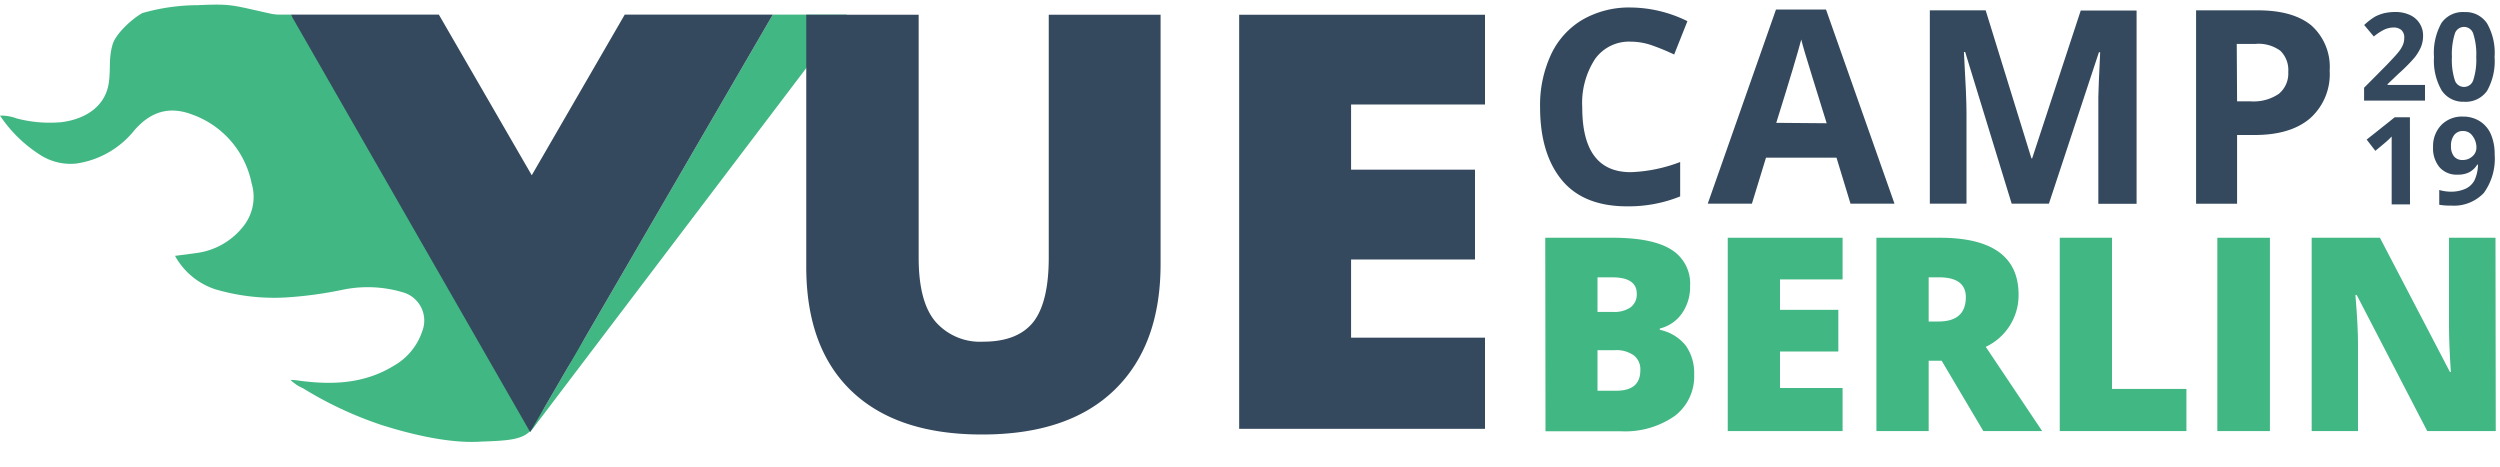 <svg id="Ebene_1" data-name="Ebene 1" xmlns="http://www.w3.org/2000/svg" viewBox="0 0 300 56"><defs><style>.cls-1{fill:#41b783;}.cls-2{fill:#34495e;}</style></defs><title>Zeichenfläche 1</title><path class="cls-1" d="M71.75,36.54c-1.62,4.1-2.3,6.19-5.29,9.45-2.65,6.43-2.27,6.8-8.7,7-3.76.27-8.48-.88-12-2a45,45,0,0,1-9.4-4.4,4.73,4.73,0,0,1-1.49-1c.45,0,.86.07,1.27.12,3.88.5,7.66.3,11.1-1.81a7.47,7.47,0,0,0,3.44-4.18,3.52,3.52,0,0,0-2.29-4.63,14.8,14.8,0,0,0-7.27-.32,47.4,47.4,0,0,1-6.91.93,24.92,24.92,0,0,1-8.42-1,8.58,8.58,0,0,1-4.79-4c1-.12,1.85-.23,2.74-.36a8.55,8.55,0,0,0,5.46-3.18,5.66,5.66,0,0,0,1-5.14,11.07,11.07,0,0,0-7.07-8.25c-2.58-1-4.89-.57-7,1.86a10.94,10.94,0,0,1-7,4,6.74,6.74,0,0,1-4.11-.92A16.28,16.28,0,0,1,0,13.87a5.41,5.41,0,0,1,2,.34,15.51,15.51,0,0,0,5.38.45c2.93-.37,5.33-1.94,5.69-4.83.23-1.78-.05-2.77.44-4.49C13.9,4,16,2.13,17.11,1.56A24.51,24.51,0,0,1,23.73.62c4.35-.19,4,0,9.27,1.13,3.4.57,4.22-.12,6,.94C41.24,4,39.61,5.26,41.88,4c1.7-.93.55,1.26,1-.53"/><polygon class="cls-1" points="31.29 1.75 34.89 1.75 63.62 51.85 92.74 1.75 101.62 1.75 63.62 51.85 31.29 1.75"/><polygon class="cls-2" points="34.89 1.75 52.66 1.75 63.81 21.03 74.97 1.75 92.74 1.75 63.62 51.85 34.89 1.75"/><path class="cls-2" d="M139.27,1.77V31.68q0,9.75-5.53,15.11t-15.92,5.35q-10.17,0-15.62-5.2T96.75,32V1.77h13.49V30.93q0,5.28,2,7.65A7.09,7.09,0,0,0,118,41q4.11,0,6-2.36c1.23-1.58,1.85-4.15,1.85-7.73V1.77Z"/><path class="cls-2" d="M178.2,51.46H148.7V1.77h29.5V12.54H162.13v7.82H177V31.14H162.13v9.38H178.2Z"/><path class="cls-2" d="M195.7,5a5,5,0,0,0-4.3,2.09,9.67,9.67,0,0,0-1.53,5.81q0,7.77,5.83,7.76a18.27,18.27,0,0,0,5.92-1.22v4.13a16.52,16.52,0,0,1-6.38,1.19c-3.38,0-6-1-7.75-3.07s-2.68-5-2.68-8.82a14.36,14.36,0,0,1,1.32-6.34,9.52,9.52,0,0,1,3.78-4.17A11.22,11.22,0,0,1,195.7.9a15.6,15.6,0,0,1,6.79,1.64l-1.59,4a27.65,27.65,0,0,0-2.61-1.08A7.78,7.78,0,0,0,195.7,5Z"/><path class="cls-2" d="M222.06,24.44l-1.68-5.52h-8.46l-1.69,5.52h-5.3l8.19-23.3h6l8.22,23.3Zm-2.86-9.65c-1.55-5-2.43-7.83-2.62-8.49s-.34-1.17-.43-1.56c-.35,1.36-1.34,4.71-3,10Z"/><path class="cls-2" d="M241.4,24.44l-5.58-18.2h-.15q.32,5.55.31,7.41V24.44h-4.4V1.24h6.7L243.77,19h.09l5.83-17.74h6.7v23.2H251.8v-11c0-.52,0-1.12,0-1.8s.09-2.47.22-5.39h-.15l-6,18.17Z"/><path class="cls-2" d="M279.56,8.47a7.09,7.09,0,0,1-2.35,5.73q-2.34,2-6.65,2h-2.11v8.25h-4.92V1.24h7.41q4.21,0,6.42,1.81A6.66,6.66,0,0,1,279.56,8.47Zm-11.11,3.69h1.61a5.37,5.37,0,0,0,3.4-.9,3.15,3.15,0,0,0,1.13-2.61,3.23,3.23,0,0,0-.95-2.56,4.42,4.42,0,0,0-3-.82h-2.23Z"/><path class="cls-1" d="M185.43,28.53h8.09q4.74,0,7,1.4a4.77,4.77,0,0,1,2.29,4.38,5.5,5.5,0,0,1-1,3.33,4.52,4.52,0,0,1-2.63,1.78v.16a5.38,5.38,0,0,1,3.12,1.9,5.72,5.72,0,0,1,1,3.46,5.94,5.94,0,0,1-2.37,5,10.4,10.4,0,0,1-6.47,1.81h-9Zm6.27,8.9h1.89a3.39,3.39,0,0,0,2.08-.55,1.92,1.92,0,0,0,.74-1.65c0-1.3-1-1.95-2.95-1.95H191.7Zm0,4.59v4.87h2.2c2,0,2.94-.82,2.94-2.47a2.11,2.11,0,0,0-.79-1.78,3.61,3.61,0,0,0-2.27-.62Z"/><path class="cls-1" d="M221.11,51.73H207.33V28.53h13.78v5H213.6v3.65h7v5h-7v4.38h7.51Z"/><path class="cls-1" d="M231.44,43.29v8.44h-6.27V28.53h7.6q9.47,0,9.46,6.86a6.84,6.84,0,0,1-3.94,6.23l6.77,10.11H238L233,43.29Zm0-4.71h1.17q3.28,0,3.29-2.91c0-1.6-1.08-2.39-3.22-2.39h-1.24Z"/><path class="cls-1" d="M247.17,51.73V28.53h6.27V46.67h8.93v5.06Z"/><path class="cls-1" d="M266.08,51.73V28.53h6.31v23.2Z"/><path class="cls-1" d="M299.49,51.73h-8.22L282.8,35.39h-.15q.32,3.86.31,5.88V51.73H277.4V28.53h8.19L294,44.65h.1c-.15-2.33-.22-4.21-.22-5.63V28.53h5.58Z"/><path class="cls-2" d="M291,12.07h-7.31V10.53l2.63-2.65c.77-.8,1.28-1.35,1.52-1.66a3.71,3.71,0,0,0,.52-.86,2.24,2.24,0,0,0,.15-.81,1.2,1.2,0,0,0-.34-.94,1.39,1.39,0,0,0-.93-.31,2.73,2.73,0,0,0-1.18.28,6.25,6.25,0,0,0-1.2.8L283.7,3A7.84,7.84,0,0,1,285,2a4.9,4.9,0,0,1,1.11-.42,6.15,6.15,0,0,1,1.35-.14,4,4,0,0,1,1.73.36,2.67,2.67,0,0,1,1.58,2.47,3.61,3.61,0,0,1-.25,1.36,5.59,5.59,0,0,1-.79,1.3,20,20,0,0,1-1.88,1.89l-1.34,1.27v.1H291Z"/><path class="cls-2" d="M299.35,6.84a7.29,7.29,0,0,1-.9,4.06,3.13,3.13,0,0,1-2.76,1.31A3.07,3.07,0,0,1,293,10.85a7.1,7.1,0,0,1-.92-4,7.3,7.3,0,0,1,.89-4.08,3.11,3.11,0,0,1,2.76-1.32,3.07,3.07,0,0,1,2.73,1.38A7.15,7.15,0,0,1,299.35,6.84Zm-5.12,0a7.93,7.93,0,0,0,.34,2.76,1.15,1.15,0,0,0,1.12.83,1.16,1.16,0,0,0,1.11-.84,7.89,7.89,0,0,0,.35-2.75,8,8,0,0,0-.35-2.77,1.16,1.16,0,0,0-2.23,0A8.25,8.25,0,0,0,294.23,6.84Z"/><path class="cls-2" d="M289.2,24.53H287V18.47l0-1,0-1.09a9.19,9.19,0,0,1-.76.72l-1.2,1L284,16.75l3.37-2.68h1.82Z"/><path class="cls-2" d="M299.36,18.53a7,7,0,0,1-1.3,4.62,4.92,4.92,0,0,1-3.94,1.52,7.15,7.15,0,0,1-1.41-.1V22.8A5.18,5.18,0,0,0,294,23a4.32,4.32,0,0,0,1.82-.33,2.32,2.32,0,0,0,1.1-1,4.61,4.61,0,0,0,.44-1.92h-.09a2.52,2.52,0,0,1-1,.94,3.05,3.05,0,0,1-1.36.27,2.74,2.74,0,0,1-2.15-.87,3.51,3.51,0,0,1-.79-2.44,3.63,3.63,0,0,1,1-2.66,3.46,3.46,0,0,1,2.6-1,3.72,3.72,0,0,1,2,.55,3.49,3.49,0,0,1,1.34,1.58A6,6,0,0,1,299.36,18.53Zm-3.78-2.81a1.3,1.3,0,0,0-1.07.47,2.1,2.1,0,0,0-.39,1.36,1.88,1.88,0,0,0,.35,1.2,1.27,1.27,0,0,0,1.07.45,1.67,1.67,0,0,0,1.15-.44,1.35,1.35,0,0,0,.48-1,2.28,2.28,0,0,0-.45-1.43A1.36,1.36,0,0,0,295.58,15.72Z"/></svg>